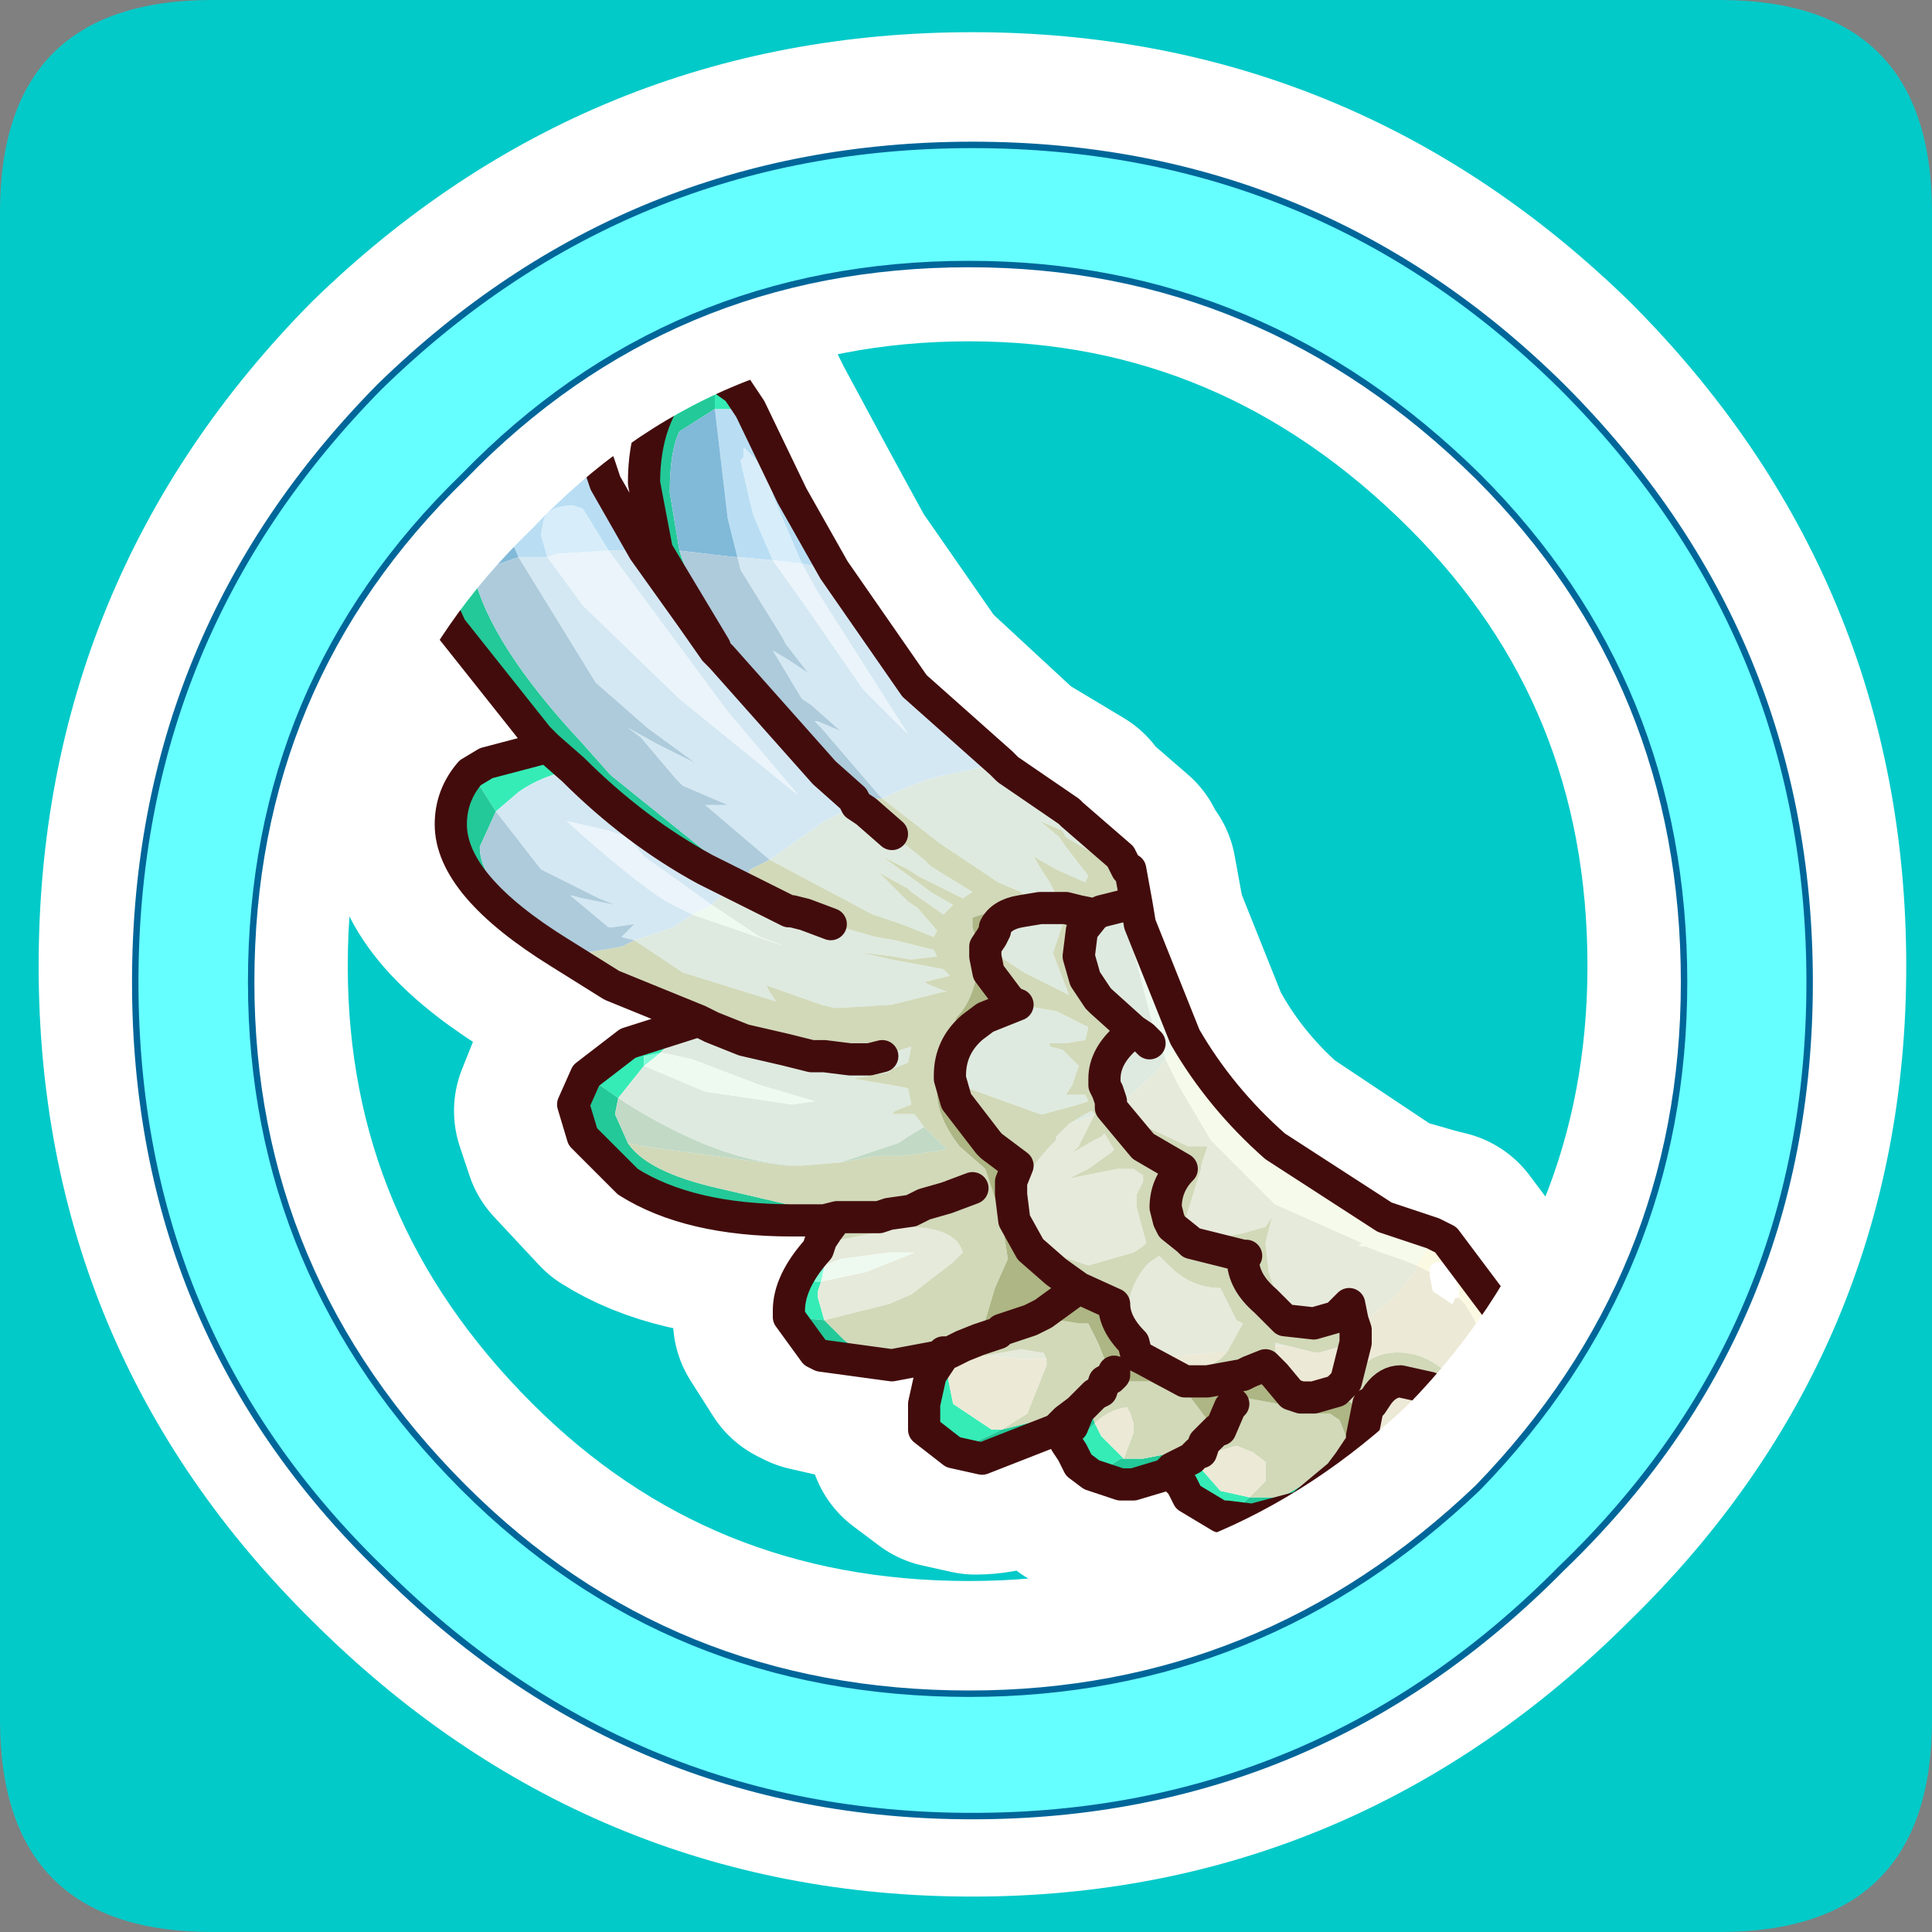 <?xml version="1.0" encoding="UTF-8" standalone="no"?>
<svg xmlns:ffdec="https://www.free-decompiler.com/flash" xmlns:xlink="http://www.w3.org/1999/xlink" ffdec:objectType="frame" height="30.0px" width="30.0px" xmlns="http://www.w3.org/2000/svg">
  <rect width="100%" height="100%" fill="#808080" stroke="none"/>
  <g transform="matrix(1.0, 0.0, 0.0, 1.0, 0.0, 0.0)">
    <use ffdec:characterId="1" height="30.0" transform="matrix(1.0, 0.0, 0.0, 1.0, 0.0, 0.0)" width="30.0" xlink:href="#shape0"/>
  </g>
  <defs>
    <g id="shape0" transform="matrix(1.0, 0.0, 0.0, 1.0, 0.0, 0.0)">
      <path d="M0.0 0.0 L30.0 0.0 30.0 30.0 0.0 30.0 0.0 0.0" fill="#33cc66" fill-opacity="0.0" fill-rule="evenodd" stroke="none"/>
      <path d="M26.7 0.0 Q30.0 0.0 30.0 3.3 L30.0 26.7 Q30.0 30.0 26.7 30.0 L3.3 30.0 Q0.0 30.0 0.0 26.7 L0.0 3.3 Q0.0 0.0 3.3 0.0 L26.7 0.0" fill="#02cac9" fill-rule="evenodd" stroke="none"/>
      <path d="M11.55 6.5 L12.25 7.8 12.85 8.9 14.1 10.7 15.45 11.95 15.55 12.05 16.55 12.65 16.55 12.7 17.3 13.35 17.4 13.55 17.45 13.6 17.55 14.15 17.6 14.4 18.3 16.15 Q18.8 17.1 19.65 17.85 L21.45 19.05 22.15 19.25 22.35 19.3 23.25 20.5 23.65 21.9 23.55 22.65 23.0 23.5 22.75 23.6 22.2 23.75 21.6 23.5 21.35 23.25 21.05 22.55 21.05 22.45 21.0 22.6 20.9 22.8 20.7 23.0 20.1 23.5 19.35 23.65 18.95 23.65 18.85 23.65 18.35 23.35 18.3 23.25 18.25 23.15 18.2 23.05 18.15 22.9 18.0 23.0 17.5 23.1 17.3 23.1 16.85 23.0 16.65 22.85 16.55 22.65 16.5 22.45 16.5 22.35 16.55 22.2 16.65 21.95 16.5 22.1 16.3 22.3 Q15.7 22.7 15.15 22.7 L14.7 22.6 14.3 22.3 14.25 21.9 14.35 21.4 14.55 21.1 13.75 21.35 12.65 21.1 12.55 21.05 12.2 20.5 12.2 20.4 12.6 19.45 12.65 19.3 12.8 19.15 12.9 19.05 12.7 19.05 12.2 19.05 Q10.6 19.05 9.65 18.45 L8.95 17.7 8.8 17.25 9.0 16.75 Q9.2 16.5 9.65 16.3 L10.75 15.9 9.4 15.35 8.6 14.9 Q6.85 13.85 6.85 12.9 6.85 12.4 7.2 12.05 L7.45 11.95 Q7.85 11.7 8.45 11.65 L8.25 11.55 6.85 9.85 6.6 9.3 6.35 8.3 Q6.35 7.3 7.15 6.7 L7.6 6.5 Q8.2 6.2 8.65 6.5 L9.15 7.3 9.3 7.6 9.9 8.65 10.65 9.75 11.0 10.2 10.95 10.1 10.1 8.65 9.9 7.6 Q9.9 6.55 10.55 6.0 L10.95 5.85 Q11.15 5.9 11.35 6.1 L11.55 6.5 M18.4 19.4 L18.35 19.3 18.05 19.05 18.0 18.8 18.25 18.2 17.65 17.85 17.15 17.25 17.15 17.15 17.15 17.0 17.1 16.95 17.1 16.85 Q17.1 16.5 17.35 16.15 L17.5 16.1 17.0 15.65 16.95 15.55 16.75 15.3 16.65 14.95 16.7 14.55 16.9 14.3 16.65 14.25 16.5 14.2 16.45 14.2 16.1 14.2 15.75 14.25 15.35 14.45 15.35 14.55 15.3 14.6 15.2 14.8 15.2 14.95 15.25 15.2 15.55 15.55 15.65 15.65 15.7 15.65 15.2 15.9 15.0 16.0 Q14.65 16.4 14.65 16.75 L14.65 16.8 14.7 17.15 15.25 17.85 15.3 17.85 15.7 18.15 15.6 18.45 15.55 18.65 15.65 19.05 15.9 19.45 16.3 19.85 16.65 20.1 17.2 20.3 17.5 20.95 17.6 21.1 17.65 21.15 Q17.85 21.45 18.3 21.5 L18.7 21.55 19.2 21.45 19.3 21.35 19.55 21.3 19.65 21.4 19.95 21.7 20.1 21.8 20.35 21.8 20.65 21.7 20.8 21.5 21.0 20.9 21.0 20.8 21.0 20.75 20.95 20.55 20.9 20.3 20.65 20.5 20.25 20.6 19.9 20.55 19.55 20.25 Q19.25 19.95 19.25 19.65 L19.3 19.6 19.25 19.6 18.4 19.4 M11.0 10.2 L11.1 10.3 12.75 12.05 13.15 12.5 13.25 12.6 13.4 12.65 13.8 13.05 M12.8 14.45 L12.4 14.3 12.25 14.25 12.2 14.25 11.35 13.8 10.85 13.55 8.8 12.05 8.45 11.65 M10.75 15.9 L10.95 16.0 11.45 16.2 12.1 16.4 12.5 16.45 12.6 16.5 12.75 16.5 13.1 16.5 13.4 16.5 M17.55 14.15 L17.5 14.15 17.4 14.15 17.0 14.25 16.9 14.3 M12.9 19.05 L13.15 19.05 13.5 18.95 13.7 18.9 14.05 18.85 14.25 18.8 14.6 18.7 15.0 18.55 M14.55 21.1 L14.65 21.1 14.85 21.0 15.1 20.85 15.45 20.8 15.5 20.75 15.9 20.6 16.05 20.5 16.1 20.5 16.65 20.1 M16.85 21.8 L16.65 21.95 M21.8 22.8 L22.1 22.9 22.45 22.7 22.45 22.65 22.6 22.45 22.6 22.4 22.35 21.75 22.3 21.7 22.1 21.6 21.65 21.5 21.3 21.7 21.2 21.9 21.15 21.9 21.05 22.45 M19.0 21.95 L18.8 22.25 18.8 22.3 18.7 22.45 18.6 22.45 18.55 22.6 18.45 22.65 18.4 22.7 18.15 22.9" fill="none" stroke="#ffffff" stroke-linecap="round" stroke-linejoin="round" stroke-width="3.5"/>
      <path d="M7.55 7.5 Q7.85 7.1 8.55 7.1 L9.1 7.2 9.3 7.2 9.4 7.5 10.0 8.55 9.9 8.55 9.45 8.55 9.05 7.9 8.9 7.85 Q8.55 7.85 8.45 8.05 L8.4 8.3 8.5 8.65 8.05 8.65 7.55 7.5 M11.65 6.35 L12.3 7.7 12.95 8.85 12.45 8.75 12.0 7.7 11.95 7.35 11.7 7.1 11.55 6.95 11.55 7.1 11.5 7.15 11.65 7.8 11.7 8.0 12.0 8.7 11.45 8.65 11.3 8.05 11.1 6.35 11.3 6.35 11.65 6.35" fill="#b9def3" fill-rule="evenodd" stroke="none"/>
      <path d="M9.3 7.2 L9.1 7.2 8.55 7.1 Q7.85 7.1 7.55 7.5 L7.45 7.2 7.25 6.65 7.7 6.35 Q8.3 6.1 8.75 6.35 L9.3 7.2 M11.1 5.8 L11.45 6.05 11.65 6.35 11.3 6.35 11.1 6.35 11.1 5.8 M18.95 23.55 L18.45 23.25 18.4 23.15 18.4 23.05 18.45 22.9 18.6 22.75 18.95 23.15 19.4 23.25 19.3 23.35 18.95 23.55 M16.95 22.9 L16.75 22.75 16.65 22.55 16.75 22.35 16.9 22.2 17.0 22.1 17.1 22.3 17.45 22.65 17.4 22.65 17.25 22.75 16.95 22.9 M14.8 22.55 L14.35 22.2 14.35 21.8 14.45 21.35 14.65 21.05 14.65 21.0 14.75 21.0 14.7 21.1 14.7 21.2 14.7 21.3 14.8 21.8 15.4 22.2 15.55 22.2 15.45 22.25 14.8 22.55 M12.25 20.45 L12.25 20.35 Q12.25 19.9 12.7 19.4 L12.75 19.25 12.85 19.1 13.0 18.9 13.25 18.9 13.05 19.2 13.05 19.25 13.0 19.3 12.8 19.65 12.65 19.7 12.65 19.9 12.75 19.9 12.7 20.05 12.7 20.15 12.8 20.5 12.25 20.45 M9.1 16.7 L9.75 16.2 10.85 15.85 11.05 15.95 10.35 16.25 10.25 16.35 10.0 16.4 10.0 16.55 9.6 17.05 9.1 16.7 M7.3 12.0 L7.55 11.85 8.5 11.6 8.9 11.95 Q8.4 12.05 8.05 12.3 L7.7 12.6 7.35 12.05 7.3 12.0 M17.25 21.4 L17.2 21.35 17.3 21.3 17.3 21.35 17.25 21.4" fill="#35ecb6" fill-rule="evenodd" stroke="none"/>
      <path d="M7.25 6.65 L7.45 7.2 7.55 7.5 7.5 7.55 Q7.25 7.9 7.25 8.5 L7.35 8.9 Q7.6 10.0 9.05 11.55 L9.45 12.0 9.5 12.05 11.55 13.7 11.45 13.75 10.95 13.5 Q9.85 12.9 8.9 11.95 L8.5 11.6 8.35 11.45 7.0 9.75 6.75 9.2 Q6.45 8.65 6.45 8.2 6.45 7.25 7.25 6.65 M12.8 12.0 L11.2 10.2 11.1 10.1 11.1 10.05 10.2 8.55 10.0 7.5 Q10.0 6.45 10.6 5.85 L11.1 5.8 11.1 6.35 10.55 6.7 Q10.4 7.0 10.4 7.65 L10.55 8.55 Q10.85 9.5 11.8 10.8 L12.8 12.0 M21.05 22.55 L20.95 22.7 20.8 22.9 20.2 23.4 19.45 23.6 19.05 23.55 18.95 23.55 19.3 23.35 19.4 23.25 19.55 23.25 19.8 23.25 19.9 23.25 20.75 22.75 20.95 22.65 21.05 22.55 M18.4 23.15 L18.35 23.05 18.3 23.0 18.2 22.8 18.1 22.9 17.6 23.05 17.4 23.05 16.95 22.9 17.25 22.75 17.4 22.65 17.45 22.65 17.75 22.65 18.25 22.55 18.5 22.45 18.65 22.35 18.75 22.25 18.8 22.2 18.9 22.2 18.75 22.35 18.7 22.4 18.65 22.55 18.6 22.55 18.6 22.65 18.6 22.75 18.45 22.9 18.4 23.05 18.4 23.15 M16.65 22.55 L16.55 22.4 16.55 22.35 16.55 22.25 16.65 22.15 16.75 21.9 16.55 22.05 16.4 22.2 15.25 22.65 14.8 22.55 15.45 22.25 15.55 22.2 16.15 22.05 16.75 21.7 17.1 21.45 17.15 21.45 17.15 21.4 17.2 21.35 17.25 21.4 17.15 21.45 17.1 21.6 17.0 21.65 16.95 21.7 16.95 21.95 17.0 22.1 16.9 22.2 16.75 22.35 16.65 22.55 M14.65 21.05 L13.85 21.2 12.75 21.05 12.65 21.0 12.25 20.45 12.8 20.5 13.1 20.8 13.35 21.0 14.1 21.1 14.55 21.0 14.65 21.0 14.65 21.05 M13.0 18.9 L12.8 18.95 12.3 18.95 Q10.7 18.95 9.75 18.35 L9.05 17.65 8.9 17.15 9.1 16.7 9.6 17.05 9.55 17.3 9.75 17.75 Q10.05 18.2 11.15 18.45 L12.65 18.8 13.35 18.8 13.8 18.85 13.65 18.9 13.25 18.9 13.0 18.9 M10.85 15.85 L9.5 15.3 8.7 14.8 Q7.0 13.75 7.0 12.8 7.0 12.35 7.3 12.0 L7.35 12.05 7.7 12.6 7.45 13.15 Q7.45 13.9 9.05 14.8 L9.6 15.1 11.25 15.85 11.8 16.1 12.2 16.2 12.7 16.4 12.6 16.4 12.2 16.3 11.55 16.15 11.05 15.95 10.85 15.85 M16.75 21.9 L16.95 21.7 16.75 21.9 M18.2 22.8 L18.5 22.65 18.6 22.55 18.5 22.65 18.2 22.8" fill="#23c998" fill-rule="evenodd" stroke="none"/>
      <path d="M7.55 7.5 L8.05 8.65 7.35 8.9 7.25 8.5 Q7.25 7.9 7.5 7.55 L7.55 7.5 M10.55 8.55 L10.4 7.65 Q10.4 7.0 10.55 6.7 L11.1 6.35 11.3 8.05 11.45 8.65 11.4 8.65 10.55 8.55" fill="#81b9d9" fill-rule="evenodd" stroke="none"/>
      <path d="M8.5 8.65 L8.4 8.3 8.45 8.05 Q8.55 7.85 8.9 7.85 L9.05 7.9 9.45 8.55 8.65 8.6 8.5 8.65 M12.0 8.7 L11.7 8.0 11.65 7.8 11.5 7.15 11.55 7.1 11.55 6.95 11.7 7.1 11.95 7.35 12.0 7.7 12.45 8.75 12.0 8.7" fill="#d7edfa" fill-rule="evenodd" stroke="none"/>
      <path d="M11.95 13.35 L12.8 12.75 13.0 12.65 13.25 12.5 13.3 12.5 13.45 12.6 13.85 12.95 14.35 13.35 14.45 13.45 15.1 13.85 14.95 13.95 14.25 13.6 14.1 13.5 13.7 13.3 14.25 13.7 14.45 13.85 14.8 14.05 14.65 14.2 14.15 13.85 14.1 13.8 13.65 13.55 14.1 14.0 14.25 14.1 14.55 14.45 14.5 14.55 14.0 14.35 13.55 14.2 11.95 13.35 M15.55 11.85 L15.65 11.95 16.6 12.6 16.65 12.65 17.4 13.3 17.15 13.35 16.55 13.0 16.5 12.9 16.15 12.75 16.45 13.0 16.55 13.15 16.9 13.6 16.85 13.7 16.4 13.5 16.05 13.3 16.2 13.55 16.3 13.7 16.4 13.9 16.2 13.9 15.9 13.9 15.85 13.85 15.5 13.7 14.6 13.1 13.7 12.4 Q14.2 12.15 14.6 12.05 L15.55 11.85 M18.1 16.45 L17.95 16.65 17.5 17.05 17.45 17.1 17.25 17.2 17.25 17.1 17.2 16.95 17.25 16.75 17.5 16.4 17.75 16.2 17.85 16.2 18.0 16.2 18.0 16.15 18.1 16.45 M17.95 16.1 L17.65 15.9 17.5 15.8 16.85 15.2 16.75 14.85 16.8 14.45 17.0 14.2 17.1 14.15 17.5 14.05 17.5 14.3 17.6 14.75 17.95 16.1 M11.45 13.75 L12.25 14.15 12.3 14.15 12.5 14.2 12.9 14.35 13.25 14.45 13.6 14.55 13.9 14.6 14.5 14.75 14.55 14.85 14.15 14.9 13.85 14.85 13.45 14.8 13.4 14.8 13.85 14.9 14.65 15.05 14.75 15.15 14.35 15.25 14.45 15.3 14.7 15.4 14.65 15.4 13.85 15.6 13.05 15.65 12.95 15.65 12.75 15.6 11.9 15.3 11.95 15.4 12.05 15.55 10.6 15.1 9.85 14.6 10.45 14.4 10.75 14.2 12.2 14.7 11.8 14.55 11.05 14.05 11.15 13.95 11.45 13.75 M12.7 16.4 L12.8 16.4 13.2 16.45 13.5 16.45 13.7 16.4 13.8 16.35 13.85 16.35 14.15 16.25 14.1 16.5 13.85 16.6 13.8 16.65 13.25 16.75 13.85 16.85 14.1 16.9 14.15 17.15 13.9 17.25 13.85 17.3 14.2 17.3 14.35 17.5 14.1 17.65 13.95 17.75 13.05 18.05 12.45 18.1 12.35 18.1 Q11.2 18.05 9.75 17.15 L9.6 17.05 10.0 16.55 10.95 16.95 12.3 17.15 12.65 17.1 11.8 16.85 10.75 16.45 10.3 16.35 10.25 16.35 10.35 16.25 11.05 15.95 11.55 16.15 12.2 16.3 12.6 16.4 12.7 16.4 M14.75 16.7 Q14.75 16.25 15.1 15.95 L15.3 15.8 15.8 15.6 16.4 15.7 16.9 15.95 16.85 16.15 16.55 16.2 16.3 16.2 16.3 16.25 16.5 16.3 16.7 16.5 16.75 16.55 16.65 16.85 16.55 17.0 16.65 17.0 16.75 17.0 16.85 17.0 16.9 17.1 16.75 17.15 16.2 17.3 16.15 17.3 14.9 16.85 14.75 16.7 M15.3 14.7 L15.4 14.55 15.45 14.45 15.45 14.4 Q15.55 14.2 15.85 14.15 L16.15 14.1 16.55 14.1 16.55 14.2 16.35 14.8 16.6 15.45 15.9 15.1 15.45 14.8 15.3 14.7 M16.6 17.45 L16.85 17.3 16.95 17.25 17.0 17.3 16.9 17.35 16.6 17.45" fill="#deeae0" fill-rule="evenodd" stroke="none"/>
      <path d="M17.25 17.2 L17.45 17.1 17.5 17.05 17.95 16.65 18.1 16.45 18.3 16.85 18.8 17.7 18.9 17.8 19.8 18.7 21.15 19.3 21.1 19.35 21.2 19.35 21.45 19.45 21.75 19.55 22.0 19.65 22.0 19.7 21.7 20.1 21.1 20.6 21.05 20.65 21.0 20.5 20.95 20.25 20.75 20.45 20.4 20.55 19.95 20.5 19.7 19.75 19.65 19.3 19.75 18.9 19.65 19.05 19.3 19.15 19.05 19.2 18.4 19.05 18.4 18.95 18.65 18.15 18.65 18.1 18.75 17.8 18.45 17.8 17.7 17.45 17.25 17.2 M18.2 19.05 L18.4 19.05 18.45 19.25 18.2 19.05 M17.6 20.85 L17.5 20.5 Q17.5 20.0 17.8 19.65 L17.85 19.6 18.0 19.5 18.15 19.65 Q18.5 20.0 18.95 20.0 L19.2 20.5 19.3 20.55 19.05 21.0 18.9 21.0 17.75 21.1 17.65 21.05 17.6 20.85 M19.8 20.9 L19.8 20.85 20.0 20.9 19.8 20.9 M12.8 19.65 L13.0 19.3 13.05 19.25 14.05 19.05 Q14.85 19.05 14.95 19.45 L14.8 19.6 14.15 20.1 13.8 20.25 12.8 20.5 12.7 20.15 12.7 20.05 12.75 19.9 13.45 19.75 14.2 19.45 13.8 19.45 13.05 19.55 12.8 19.65 M16.0 19.4 L15.75 18.95 15.8 18.9 15.8 18.75 Q15.8 18.3 16.4 17.7 L16.4 17.65 16.6 17.45 16.9 17.35 17.0 17.3 16.95 17.4 16.75 17.8 16.65 17.9 17.0 17.7 17.1 17.65 17.15 17.6 17.3 17.85 17.25 17.9 16.9 18.15 16.6 18.3 17.1 18.2 17.35 18.15 17.5 18.15 17.6 18.15 17.75 18.25 17.75 18.35 17.65 18.55 17.65 18.75 17.8 19.3 17.75 19.35 17.6 19.45 16.9 19.65 16.3 19.45 16.0 19.4 M16.25 21.1 L15.8 21.1 15.3 21.05 15.85 20.95 16.15 21.0 16.2 21.0 16.25 21.1" fill="#e6eadb" fill-rule="evenodd" stroke="none"/>
      <path d="M17.65 14.05 L17.7 14.35 18.4 16.1 18.3 16.2 18.1 16.45 18.0 16.15 17.95 16.1 17.6 14.75 17.5 14.3 17.5 14.05 17.6 14.05 17.65 14.05 M11.05 14.05 L11.8 14.55 12.2 14.7 10.75 14.2 11.05 14.05 M10.25 16.35 L10.3 16.35 10.75 16.45 11.8 16.85 12.65 17.1 12.3 17.15 10.95 16.95 10.0 16.55 10.25 16.35 M12.75 19.9 L12.8 19.65 13.05 19.55 13.8 19.45 14.2 19.45 13.45 19.75 12.75 19.9" fill="#eefaf0" fill-rule="evenodd" stroke="none"/>
      <path d="M18.4 16.1 Q18.95 17.05 19.8 17.8 L21.5 18.9 22.25 19.15 22.1 19.5 22.0 19.65 21.75 19.55 21.45 19.45 21.2 19.35 21.1 19.35 21.15 19.3 19.8 18.7 18.9 17.8 18.8 17.7 18.3 16.85 18.1 16.45 18.3 16.2 18.4 16.1" fill="#f6faea" fill-rule="evenodd" stroke="none"/>
      <path d="M17.4 13.3 L17.5 13.5 17.55 13.5 17.65 14.05 17.6 14.05 17.5 14.05 17.1 14.15 16.9 14.1 16.3 14.0 15.55 14.1 15.1 14.25 15.1 14.4 15.2 14.7 Q15.2 15.45 14.85 15.8 L14.75 16.2 14.55 16.75 14.55 16.95 Q14.55 17.35 14.9 17.8 L15.3 18.15 15.55 18.9 15.65 19.55 15.45 20.0 15.3 20.5 14.95 20.9 15.2 20.8 15.5 20.7 15.55 20.65 15.85 20.6 16.25 20.55 16.45 20.5 16.75 20.55 16.9 20.55 17.05 20.85 17.15 21.1 17.15 21.15 17.1 21.45 17.15 21.4 17.15 21.45 17.1 21.45 16.75 21.7 16.15 22.05 15.55 22.2 15.95 21.95 16.25 21.2 16.25 21.1 16.2 21.0 16.15 21.0 15.85 20.95 15.3 21.05 14.9 21.0 14.75 21.0 14.65 21.0 14.55 21.0 14.1 21.1 13.35 21.0 13.1 20.8 12.8 20.5 13.8 20.25 14.15 20.1 14.8 19.6 14.95 19.45 Q14.85 19.05 14.05 19.05 L13.05 19.25 13.05 19.2 13.25 18.9 13.65 18.9 13.8 18.85 13.35 18.8 12.65 18.8 11.15 18.45 Q10.05 18.2 9.75 17.75 L10.0 17.8 12.2 18.1 12.35 18.1 12.45 18.1 13.05 18.05 13.6 17.95 13.75 17.95 14.0 17.95 14.7 17.85 14.35 17.5 14.2 17.3 13.85 17.3 13.9 17.25 14.15 17.15 14.1 16.9 13.85 16.85 13.25 16.75 13.8 16.65 13.85 16.6 14.1 16.5 14.15 16.25 13.85 16.35 13.8 16.35 13.7 16.4 13.5 16.45 13.2 16.45 12.8 16.4 12.7 16.4 12.2 16.2 11.8 16.1 11.25 15.85 9.6 15.1 9.05 14.8 9.65 14.7 9.85 14.6 10.6 15.1 12.05 15.55 11.95 15.4 11.9 15.3 12.75 15.6 12.95 15.65 13.05 15.65 13.85 15.6 14.65 15.4 14.7 15.4 14.45 15.3 14.35 15.25 14.75 15.15 14.65 15.05 13.85 14.9 13.4 14.8 13.45 14.8 13.85 14.85 14.15 14.9 14.55 14.85 14.5 14.75 13.9 14.6 13.6 14.55 13.25 14.45 12.9 14.35 12.5 14.2 12.3 14.15 12.25 14.15 11.45 13.75 11.55 13.7 11.65 13.5 11.95 13.35 13.55 14.2 14.0 14.35 14.5 14.55 14.55 14.45 14.25 14.1 14.1 14.0 13.65 13.55 14.1 13.8 14.15 13.85 14.65 14.2 14.8 14.05 14.45 13.85 14.25 13.7 13.7 13.3 14.1 13.5 14.25 13.6 14.95 13.95 15.1 13.85 14.45 13.45 14.35 13.35 13.85 12.95 13.45 12.6 13.3 12.5 13.6 12.4 13.7 12.4 14.6 13.1 15.5 13.7 15.85 13.85 15.9 13.9 16.2 13.9 16.4 13.9 16.3 13.7 16.2 13.55 16.05 13.3 16.4 13.5 16.85 13.7 16.9 13.6 16.55 13.15 16.45 13.0 16.15 12.75 16.5 12.9 16.55 13.0 17.15 13.35 17.4 13.3 M18.0 16.15 L18.0 16.2 17.85 16.2 17.75 16.2 17.5 16.4 17.25 16.75 17.2 16.95 17.25 17.1 17.25 17.2 17.7 17.45 18.45 17.8 18.75 17.8 18.65 18.1 18.65 18.15 18.4 18.95 18.4 19.05 19.05 19.2 19.3 19.15 19.65 19.05 19.75 18.9 19.65 19.3 19.7 19.75 19.95 20.5 20.4 20.55 20.75 20.45 20.95 20.25 21.0 20.5 21.05 20.65 21.1 20.6 21.1 20.8 21.1 20.85 21.05 21.35 21.1 21.25 Q21.35 21.0 21.7 21.0 22.15 21.0 22.5 21.35 L22.8 21.85 22.7 22.35 22.7 22.3 22.45 21.65 22.4 21.65 22.2 21.55 21.75 21.45 Q21.55 21.45 21.4 21.65 L21.3 21.8 21.25 21.8 21.0 21.8 20.75 21.6 20.4 21.7 20.2 21.7 20.6 21.4 20.65 21.35 20.85 20.9 20.5 21.0 20.4 21.0 20.0 20.9 19.8 20.85 19.8 20.9 19.8 20.95 20.0 21.55 20.05 21.65 19.8 21.35 19.65 21.2 19.4 21.3 19.3 21.35 18.75 21.45 18.4 21.45 18.95 21.1 19.05 21.0 19.3 20.55 19.2 20.5 18.95 20.0 Q18.5 20.0 18.15 19.65 L18.0 19.5 17.85 19.6 17.8 19.65 Q17.5 20.0 17.5 20.5 L17.6 20.85 Q17.3 20.55 17.3 20.25 L16.75 20.0 16.4 19.75 16.0 19.4 16.3 19.45 16.9 19.65 17.6 19.45 17.75 19.35 17.8 19.3 17.65 18.75 17.65 18.55 17.75 18.35 17.75 18.25 17.6 18.15 17.5 18.15 17.35 18.15 17.1 18.2 16.6 18.3 16.9 18.15 17.25 17.9 17.3 17.85 17.15 17.6 17.1 17.65 17.0 17.7 16.65 17.9 16.75 17.8 16.95 17.4 17.0 17.3 16.95 17.25 16.85 17.3 16.6 17.45 16.4 17.65 16.4 17.7 Q15.8 18.3 15.8 18.75 L15.8 18.9 15.75 18.95 15.7 18.55 15.7 18.35 15.8 18.1 15.4 17.8 15.35 17.75 14.85 17.1 14.75 16.75 14.75 16.7 14.9 16.85 16.15 17.3 16.2 17.3 16.75 17.15 16.9 17.1 16.85 17.0 16.75 17.0 16.65 17.0 16.55 17.0 16.65 16.85 16.75 16.55 16.7 16.5 16.5 16.3 16.3 16.25 16.3 16.2 16.55 16.2 16.85 16.15 16.9 15.95 16.4 15.7 15.8 15.6 15.75 15.6 15.65 15.5 15.35 15.1 15.3 14.85 15.3 14.75 15.3 14.7 15.45 14.8 15.9 15.1 16.6 15.45 16.35 14.8 16.55 14.2 16.55 14.1 16.75 14.15 17.0 14.2 16.8 14.45 16.75 14.85 16.85 15.2 17.5 15.8 17.65 15.9 17.95 16.1 18.0 16.15 M17.85 16.2 L17.75 16.1 17.6 16.0 17.1 15.55 17.05 15.5 16.85 15.2 17.05 15.5 17.1 15.55 17.6 16.0 17.75 16.1 17.85 16.2 M18.45 19.25 L18.4 19.05 18.2 19.05 18.15 18.95 18.1 18.75 Q18.1 18.4 18.35 18.15 L17.75 17.8 17.25 17.2 17.75 17.8 18.35 18.15 Q18.1 18.4 18.1 18.75 L18.15 18.95 18.2 19.05 18.45 19.25 18.5 19.3 19.3 19.5 19.35 19.5 19.3 19.55 Q19.3 19.9 19.65 20.2 L19.95 20.5 19.65 20.2 Q19.3 19.9 19.3 19.55 L19.35 19.5 19.3 19.5 18.5 19.3 18.45 19.25 M21.05 20.65 L21.05 20.7 21.05 20.85 20.9 21.45 20.75 21.6 20.9 21.45 21.05 20.85 21.05 20.7 21.05 20.65 M15.1 18.45 L14.7 18.6 14.35 18.7 14.15 18.8 13.8 18.85 14.15 18.8 14.35 18.7 14.7 18.6 15.1 18.45 M17.6 16.0 L17.5 16.1 Q17.15 16.4 17.15 16.75 L17.15 16.85 17.2 16.95 17.15 16.85 17.15 16.75 Q17.15 16.4 17.5 16.1 L17.6 16.0 M16.95 21.7 L17.0 21.65 17.1 21.6 17.15 21.45 17.25 21.4 17.45 21.45 17.85 21.45 18.05 21.55 18.2 21.6 18.45 21.65 18.75 22.05 19.05 21.9 19.15 21.8 19.1 21.85 18.95 22.2 18.9 22.2 18.95 22.2 19.1 21.85 19.15 21.8 19.3 21.7 19.85 21.8 20.45 21.95 20.65 21.95 20.8 22.05 20.9 22.3 20.95 22.65 20.75 22.75 19.9 23.25 19.8 23.25 19.55 23.25 19.4 23.25 19.65 23.0 19.65 22.8 19.65 22.7 19.45 22.55 19.2 22.45 18.85 22.55 18.7 22.65 18.65 22.7 18.6 22.75 18.6 22.65 18.6 22.55 18.65 22.55 18.7 22.4 18.75 22.35 18.9 22.2 18.8 22.2 18.75 22.25 18.65 22.35 18.5 22.45 18.25 22.55 17.75 22.65 17.45 22.65 17.6 22.25 17.6 22.1 17.55 21.95 17.5 21.85 Q17.2 21.9 17.0 22.1 L16.95 21.95 16.95 21.7 M14.75 21.0 L14.95 20.9 14.75 21.0" fill="#d1d9b9" fill-rule="evenodd" stroke="none"/>
      <path d="M21.7 23.45 L21.45 23.2 21.15 22.45 21.15 22.4 21.15 22.3 21.25 21.8 21.3 21.8 21.4 21.65 Q21.55 21.45 21.75 21.45 L22.2 21.55 22.4 21.65 22.45 21.7 22.55 22.0 22.45 22.25 22.35 22.4 22.0 22.45 21.75 22.45 21.6 22.4 21.85 22.65 21.9 22.75 22.2 22.8 22.55 22.65 22.55 22.6 22.7 22.35 22.8 21.85 22.5 21.35 Q22.15 21.0 21.7 21.0 21.35 21.0 21.1 21.25 L21.05 21.35 21.1 20.85 21.1 20.8 21.1 20.6 21.7 20.1 22.0 19.7 22.0 19.65 22.2 19.75 22.2 19.8 22.25 20.05 22.55 20.25 22.6 20.15 22.65 20.15 22.75 20.25 Q23.15 20.85 23.15 21.65 L22.85 23.05 22.75 23.15 22.55 23.3 22.55 23.4 22.45 23.4 22.1 23.5 21.7 23.45 M19.05 21.0 L18.95 21.1 18.4 21.45 17.75 21.1 18.9 21.0 19.05 21.0 M20.05 21.65 L20.0 21.55 19.8 20.95 19.8 20.9 20.0 20.9 20.4 21.0 20.5 21.0 20.85 20.9 20.65 21.35 20.6 21.4 20.2 21.7 20.05 21.65 M17.0 22.1 Q17.2 21.9 17.5 21.85 L17.55 21.95 17.6 22.1 17.6 22.25 17.45 22.65 17.1 22.3 17.0 22.1 M15.3 21.05 L15.8 21.1 16.25 21.1 16.25 21.2 15.95 21.95 15.55 22.2 15.4 22.2 14.8 21.8 14.7 21.3 14.7 21.2 14.7 21.1 14.75 21.0 14.9 21.0 15.3 21.05 M18.6 22.75 L18.65 22.7 18.7 22.65 18.85 22.55 19.2 22.45 19.45 22.55 19.65 22.7 19.65 22.8 19.65 23.0 19.4 23.25 18.95 23.15 18.6 22.75" fill="#ece9d6" fill-rule="evenodd" stroke="none"/>
      <path d="M22.25 19.15 L22.45 19.25 23.35 20.45 23.7 21.8 23.65 22.55 23.1 23.4 22.85 23.5 22.35 23.65 Q21.95 23.65 21.7 23.45 L22.1 23.5 22.45 23.4 22.55 23.4 22.55 23.3 22.75 23.15 22.85 23.05 23.15 21.65 Q23.15 20.85 22.75 20.25 L22.65 20.15 22.65 20.0 22.55 19.75 22.55 19.65 22.35 19.6 Q22.2 19.6 22.2 19.75 L22.0 19.65 22.1 19.5 22.25 19.15 M22.7 22.35 L22.55 22.6 22.55 22.65 22.2 22.8 21.9 22.75 21.85 22.65 21.6 22.4 21.75 22.45 22.0 22.45 22.35 22.4 22.45 22.25 22.55 22.0 22.45 21.7 22.4 21.65 22.45 21.65 22.7 22.3 22.7 22.35" fill="#fcf9e3" fill-rule="evenodd" stroke="none"/>
      <path d="M22.65 20.15 L22.6 20.15 22.55 20.25 22.25 20.05 22.2 19.8 22.2 19.75 Q22.2 19.6 22.35 19.6 L22.55 19.65 22.55 19.75 22.65 20.0 22.65 20.15" fill="#ffffff" fill-rule="evenodd" stroke="none"/>
      <path d="M8.05 8.65 L8.5 8.65 9.05 9.4 10.55 10.85 12.15 12.15 12.4 12.35 11.3 11.05 9.45 8.55 9.9 8.55 10.0 8.55 10.75 9.6 11.1 10.1 11.2 10.2 12.8 12.0 13.25 12.4 13.3 12.5 13.25 12.5 13.0 12.65 12.8 12.75 11.95 13.35 10.95 12.5 11.1 12.5 11.3 12.5 10.6 12.2 10.55 12.15 10.5 12.1 9.95 11.45 9.75 11.3 10.2 11.55 10.5 11.7 10.8 11.85 10.05 11.3 9.65 10.95 9.25 10.6 8.05 8.65 M12.95 8.85 L14.2 10.65 15.55 11.85 14.6 12.05 Q14.2 12.15 13.7 12.4 L13.65 12.35 12.75 11.3 12.65 11.2 12.7 11.2 13.05 11.35 12.6 10.95 12.45 10.85 12.0 10.1 12.25 10.25 12.55 10.45 12.2 10.0 12.15 9.9 11.5 8.85 11.45 8.65 12.0 8.7 12.5 9.4 13.4 10.7 14.1 11.4 12.7 9.2 12.45 8.75 12.95 8.85 M7.7 12.6 L8.05 12.3 Q8.4 12.05 8.9 11.95 9.85 12.9 10.95 13.5 L11.45 13.75 11.15 13.95 11.05 14.05 10.0 13.3 9.75 13.0 9.45 12.9 8.8 12.75 Q9.8 13.65 10.35 14.0 L10.75 14.2 10.45 14.4 9.85 14.6 9.65 14.55 9.85 14.35 9.5 14.4 9.45 14.4 8.85 13.9 9.05 13.95 9.3 14.0 9.55 14.05 9.3 13.95 8.9 13.75 8.4 13.5 7.7 12.6" fill="#d4e8f3" fill-rule="evenodd" stroke="none"/>
      <path d="M7.35 8.9 L8.05 8.65 9.25 10.6 9.65 10.95 10.05 11.3 10.8 11.85 10.5 11.7 10.2 11.55 9.75 11.3 9.95 11.45 10.5 12.1 10.55 12.15 10.6 12.2 11.3 12.5 11.1 12.5 10.95 12.5 11.95 13.35 11.65 13.5 11.55 13.7 9.5 12.05 9.45 12.0 9.05 11.55 Q7.6 10.0 7.35 8.9 M13.3 12.5 L13.25 12.4 12.8 12.0 11.8 10.8 Q10.85 9.5 10.55 8.55 L11.4 8.65 11.45 8.65 11.5 8.85 12.15 9.9 12.2 10.0 12.55 10.45 12.25 10.25 12.0 10.1 12.45 10.85 12.6 10.95 13.05 11.35 12.7 11.2 12.65 11.2 12.75 11.3 13.65 12.35 13.7 12.4 13.6 12.4 13.3 12.5 M9.85 14.6 L9.65 14.7 9.05 14.8 Q7.45 13.9 7.45 13.15 L7.7 12.6 8.4 13.5 8.9 13.75 9.3 13.95 9.55 14.05 9.3 14.0 9.05 13.95 8.85 13.9 9.45 14.4 9.5 14.4 9.85 14.35 9.65 14.55 9.85 14.6" fill="#adcbdb" fill-rule="evenodd" stroke="none"/>
      <path d="M12.0 8.7 L12.45 8.75 12.7 9.2 14.1 11.4 13.4 10.7 12.5 9.4 12.0 8.7 M8.5 8.65 L8.65 8.6 9.45 8.55 11.3 11.05 12.4 12.35 12.15 12.15 10.55 10.85 9.05 9.4 8.5 8.65 M10.75 14.2 L10.35 14.0 Q9.8 13.65 8.8 12.75 L9.45 12.9 9.75 13.0 10.0 13.3 11.05 14.05 10.75 14.2" fill="#eaf4fa" fill-rule="evenodd" stroke="none"/>
      <path d="M10.25 16.35 L10.0 16.55 10.0 16.4 10.25 16.35 M12.75 19.9 L12.65 19.9 12.65 19.7 12.8 19.65 12.75 19.9" fill="#81fcd8" fill-rule="evenodd" stroke="none"/>
      <path d="M14.35 17.5 L14.7 17.85 14.0 17.95 13.75 17.95 13.6 17.95 13.05 18.05 13.95 17.75 14.1 17.65 14.35 17.5 M12.35 18.1 L12.2 18.1 10.0 17.8 9.75 17.75 9.55 17.3 9.6 17.05 9.75 17.15 Q11.2 18.05 12.35 18.1" fill="#c1d9c5" fill-rule="evenodd" stroke="none"/>
      <path d="M21.15 22.4 L21.05 22.55 20.95 22.65 20.9 22.3 20.8 22.05 20.65 21.95 20.45 21.95 19.85 21.8 19.3 21.7 19.15 21.8 19.05 21.9 18.75 22.05 18.45 21.65 18.2 21.6 18.05 21.55 17.85 21.45 17.45 21.45 17.25 21.4 17.3 21.35 17.3 21.3 17.2 21.35 17.15 21.4 17.1 21.45 17.15 21.15 17.15 21.1 17.05 20.85 16.9 20.55 16.75 20.55 16.45 20.5 16.25 20.55 15.85 20.6 15.55 20.65 15.5 20.7 15.2 20.8 14.95 20.9 15.3 20.5 15.45 20.0 15.65 19.55 15.55 18.9 15.3 18.15 14.9 17.8 Q14.55 17.35 14.55 16.95 L14.55 16.75 14.7 16.4 14.75 16.2 14.85 15.8 Q15.2 15.45 15.2 14.7 L15.1 14.4 15.1 14.25 15.55 14.1 16.3 14.0 16.9 14.1 17.1 14.15 17.0 14.2 16.75 14.15 16.55 14.1 16.15 14.1 15.85 14.15 Q15.55 14.2 15.45 14.4 L15.45 14.45 15.4 14.55 15.3 14.7 15.3 14.75 15.3 14.85 15.35 15.1 15.65 15.5 15.75 15.6 15.8 15.6 15.3 15.8 15.1 15.95 Q14.75 16.25 14.75 16.7 L14.75 16.75 14.85 17.1 15.35 17.75 15.4 17.8 15.8 18.1 15.7 18.35 15.7 18.55 15.75 18.95 16.0 19.4 16.4 19.75 16.75 20.0 17.3 20.25 Q17.3 20.55 17.6 20.85 L17.65 21.05 17.75 21.1 18.4 21.45 18.75 21.45 19.3 21.35 19.4 21.3 19.65 21.2 19.8 21.35 20.05 21.65 20.2 21.7 20.4 21.7 20.75 21.6 21.0 21.8 21.25 21.8 21.15 22.3 21.15 22.4 M16.75 20.0 L16.2 20.4 16.1 20.45 16.0 20.5 15.55 20.65 16.0 20.5 16.1 20.45 16.2 20.4 16.75 20.0" fill="#adb684" fill-rule="evenodd" stroke="none"/>
      <path d="M14.75 16.2 L14.7 16.4 14.55 16.75 14.75 16.2" fill="#b8bf97" fill-rule="evenodd" stroke="none"/>
      <path d="M10.0 8.55 L9.4 7.5 9.3 7.2 8.75 6.35 Q8.3 6.1 7.7 6.35 L7.25 6.65 Q6.45 7.25 6.45 8.2 6.45 8.65 6.75 9.2 L7.0 9.75 8.35 11.45 8.5 11.6 7.55 11.85 7.3 12.0 Q7.0 12.35 7.0 12.8 7.0 13.75 8.7 14.8 L9.5 15.3 10.85 15.85 9.75 16.2 9.1 16.7 8.9 17.15 9.05 17.65 9.75 18.35 Q10.7 18.95 12.3 18.95 L12.8 18.95 13.0 18.9 12.85 19.1 12.75 19.25 12.7 19.4 Q12.25 19.9 12.25 20.35 L12.25 20.45 12.65 21.0 12.75 21.05 13.85 21.2 14.65 21.05 14.45 21.35 14.35 21.8 14.35 22.2 14.8 22.55 15.25 22.65 16.4 22.2 16.55 22.05 16.75 21.9 16.65 22.15 16.55 22.25 16.55 22.35 16.55 22.4 16.65 22.55 16.75 22.75 16.95 22.9 17.4 23.05 17.6 23.05 18.1 22.9 18.2 22.8 18.3 23.0 18.35 23.05 18.4 23.15 18.45 23.25 18.95 23.55 19.05 23.55 19.45 23.6 20.2 23.4 20.8 22.9 20.95 22.7 21.05 22.55 21.15 22.4 21.15 22.45 21.45 23.2 21.7 23.45 Q21.95 23.65 22.35 23.65 L22.85 23.5 23.1 23.4 23.65 22.55 23.7 21.8 23.35 20.45 22.45 19.25 22.25 19.15 21.5 18.9 19.8 17.8 Q18.95 17.05 18.4 16.1 L17.7 14.35 17.65 14.05 17.55 13.5 17.5 13.5 17.4 13.3 16.65 12.65 16.6 12.6 15.65 11.95 15.55 11.85 14.2 10.65 12.95 8.85 12.3 7.7 11.65 6.35 11.45 6.05 11.1 5.8 10.6 5.85 Q10.0 6.45 10.0 7.5 L10.2 8.55 11.1 10.05 11.1 10.1 10.75 9.6 10.0 8.55 M13.3 12.5 L13.25 12.4 12.8 12.0 11.2 10.2 11.1 10.1 M17.2 16.95 L17.25 17.1 17.25 17.2 17.75 17.8 18.35 18.15 Q18.1 18.4 18.1 18.75 L18.15 18.95 18.2 19.05 18.45 19.25 18.5 19.3 19.3 19.5 19.35 19.5 19.3 19.55 Q19.3 19.9 19.65 20.2 L19.95 20.5 20.4 20.55 20.75 20.45 20.95 20.25 21.0 20.5 21.05 20.65 21.05 20.7 21.05 20.85 20.9 21.45 20.75 21.6 20.4 21.7 20.2 21.7 20.05 21.65 19.8 21.35 19.65 21.2 19.4 21.3 19.3 21.35 18.75 21.45 18.4 21.45 17.75 21.1 17.65 21.05 17.6 20.85 Q17.3 20.55 17.3 20.25 L16.75 20.0 16.4 19.75 16.0 19.4 15.75 18.95 15.7 18.55 15.7 18.35 15.8 18.1 15.4 17.8 15.35 17.75 14.85 17.1 14.75 16.75 14.75 16.7 Q14.75 16.25 15.1 15.95 L15.3 15.8 15.8 15.6 15.75 15.6 15.65 15.5 15.35 15.1 15.3 14.85 15.3 14.75 15.3 14.7 15.4 14.55 15.45 14.45 15.45 14.4 Q15.55 14.2 15.85 14.15 L16.15 14.1 16.55 14.1 16.75 14.15 17.0 14.2 16.8 14.45 16.75 14.85 16.85 15.2 17.05 15.5 17.1 15.55 17.6 16.0 17.75 16.1 17.85 16.2 M13.3 12.5 L13.45 12.6 13.85 12.95 M11.45 13.75 L12.25 14.15 12.3 14.15 12.5 14.2 12.9 14.35 M12.7 16.4 L12.8 16.4 13.2 16.45 13.5 16.45 13.7 16.4 M13.8 18.85 L14.15 18.8 14.35 18.7 14.7 18.6 15.1 18.45 M8.9 11.95 L8.5 11.6 M8.9 11.95 Q9.85 12.9 10.95 13.5 L11.45 13.75 M11.05 15.95 L10.85 15.85 M11.05 15.95 L11.55 16.15 12.2 16.3 12.6 16.4 12.7 16.4 M13.25 18.9 L13.0 18.9 M17.5 14.05 L17.6 14.05 17.65 14.05 M17.5 14.05 L17.1 14.15 17.0 14.2 M14.95 20.9 L15.2 20.8 15.5 20.7 15.55 20.65 16.0 20.5 16.1 20.45 16.2 20.4 16.75 20.0 M17.2 16.95 L17.15 16.85 17.15 16.75 Q17.15 16.4 17.5 16.1 L17.6 16.0 M13.25 18.9 L13.65 18.9 13.8 18.85 M17.25 21.4 L17.15 21.45 17.1 21.6 17.0 21.65 16.95 21.7 16.75 21.9 M18.9 22.2 L18.95 22.2 19.1 21.85 19.15 21.8 M17.3 21.3 L17.3 21.35 17.25 21.4 M14.65 21.0 L14.65 21.05 M14.75 21.0 L14.65 21.0 M14.95 20.9 L14.75 21.0 M22.7 22.35 L22.55 22.6 22.55 22.65 22.2 22.8 21.9 22.75 21.85 22.65 M22.4 21.65 L22.2 21.55 21.75 21.45 Q21.55 21.45 21.4 21.65 L21.3 21.8 21.25 21.8 21.15 22.3 21.15 22.4 M22.7 22.35 L22.7 22.3 22.45 21.65 22.4 21.65 M18.9 22.2 L18.75 22.35 18.7 22.4 18.65 22.55 18.6 22.55 18.5 22.65 18.2 22.8" fill="none" stroke="#430c0c" stroke-linecap="round" stroke-linejoin="round" stroke-width="0.5"/>
      <path d="M22.95 7.15 Q19.6 3.8 15.05 3.8 10.4 3.8 7.2 7.15 3.9 10.35 3.9 15.0 3.9 19.55 7.2 22.85 10.4 26.05 15.05 26.05 19.6 26.05 22.95 22.85 26.15 19.55 26.15 15.0 26.15 10.35 22.95 7.15 M15.1 27.95 Q9.75 27.95 5.9 24.1 2.1 20.35 2.1 15.0 2.1 9.6 5.9 5.75 9.75 2.0 15.1 2.0 20.4 2.0 24.25 5.75 28.1 9.6 28.1 15.0 28.1 20.35 24.25 24.1 20.4 27.95 15.1 27.95" fill="#00ffff" fill-rule="evenodd" stroke="none"/>
      <path d="M22.95 7.15 Q26.15 10.35 26.15 15.0 26.15 19.55 22.95 22.85 19.6 26.05 15.05 26.05 10.4 26.05 7.2 22.85 3.9 19.55 3.9 15.0 3.9 10.35 7.2 7.15 10.4 3.8 15.05 3.8 19.6 3.8 22.95 7.15 M15.1 27.95 Q9.75 27.95 5.9 24.1 2.1 20.35 2.1 15.0 2.1 9.6 5.9 5.75 9.75 2.0 15.1 2.0 20.4 2.0 24.25 5.75 28.1 9.6 28.1 15.0 28.1 20.35 24.25 24.1 20.4 27.95 15.1 27.95 Z" fill="none" stroke="#ffffff" stroke-linecap="round" stroke-linejoin="round" stroke-width="3.0"/>
      <path d="M15.05 26.3 Q19.6 26.3 22.95 23.1 26.15 19.8 26.15 15.25 26.15 10.6 22.95 7.4 19.6 4.1 15.05 4.1 10.4 4.1 7.2 7.4 3.9 10.6 3.9 15.25 3.9 19.8 7.2 23.1 10.4 26.3 15.05 26.3 M15.1 28.2 Q9.75 28.2 5.9 24.35 2.1 20.65 2.1 15.25 2.1 9.85 5.9 6.0 9.75 2.25 15.1 2.25 20.45 2.25 24.25 6.0 28.1 9.85 28.1 15.25 28.1 20.65 24.25 24.35 20.45 28.2 15.1 28.2" fill="#66ffff" fill-rule="evenodd" stroke="none"/>
      <path d="M15.05 26.3 Q10.4 26.3 7.2 23.1 3.9 19.8 3.9 15.25 3.9 10.6 7.2 7.4 10.4 4.1 15.05 4.1 19.6 4.1 22.95 7.4 26.15 10.6 26.15 15.25 26.15 19.8 22.95 23.1 19.6 26.3 15.05 26.3 M15.1 28.2 Q9.75 28.2 5.9 24.35 2.1 20.65 2.1 15.25 2.1 9.85 5.9 6.0 9.75 2.25 15.1 2.25 20.45 2.25 24.25 6.0 28.1 9.85 28.1 15.25 28.1 20.65 24.25 24.35 20.45 28.2 15.1 28.2 Z" fill="none" stroke="#006699" stroke-linecap="round" stroke-linejoin="round" stroke-width="0.1"/>
    </g>
  </defs>
</svg>
